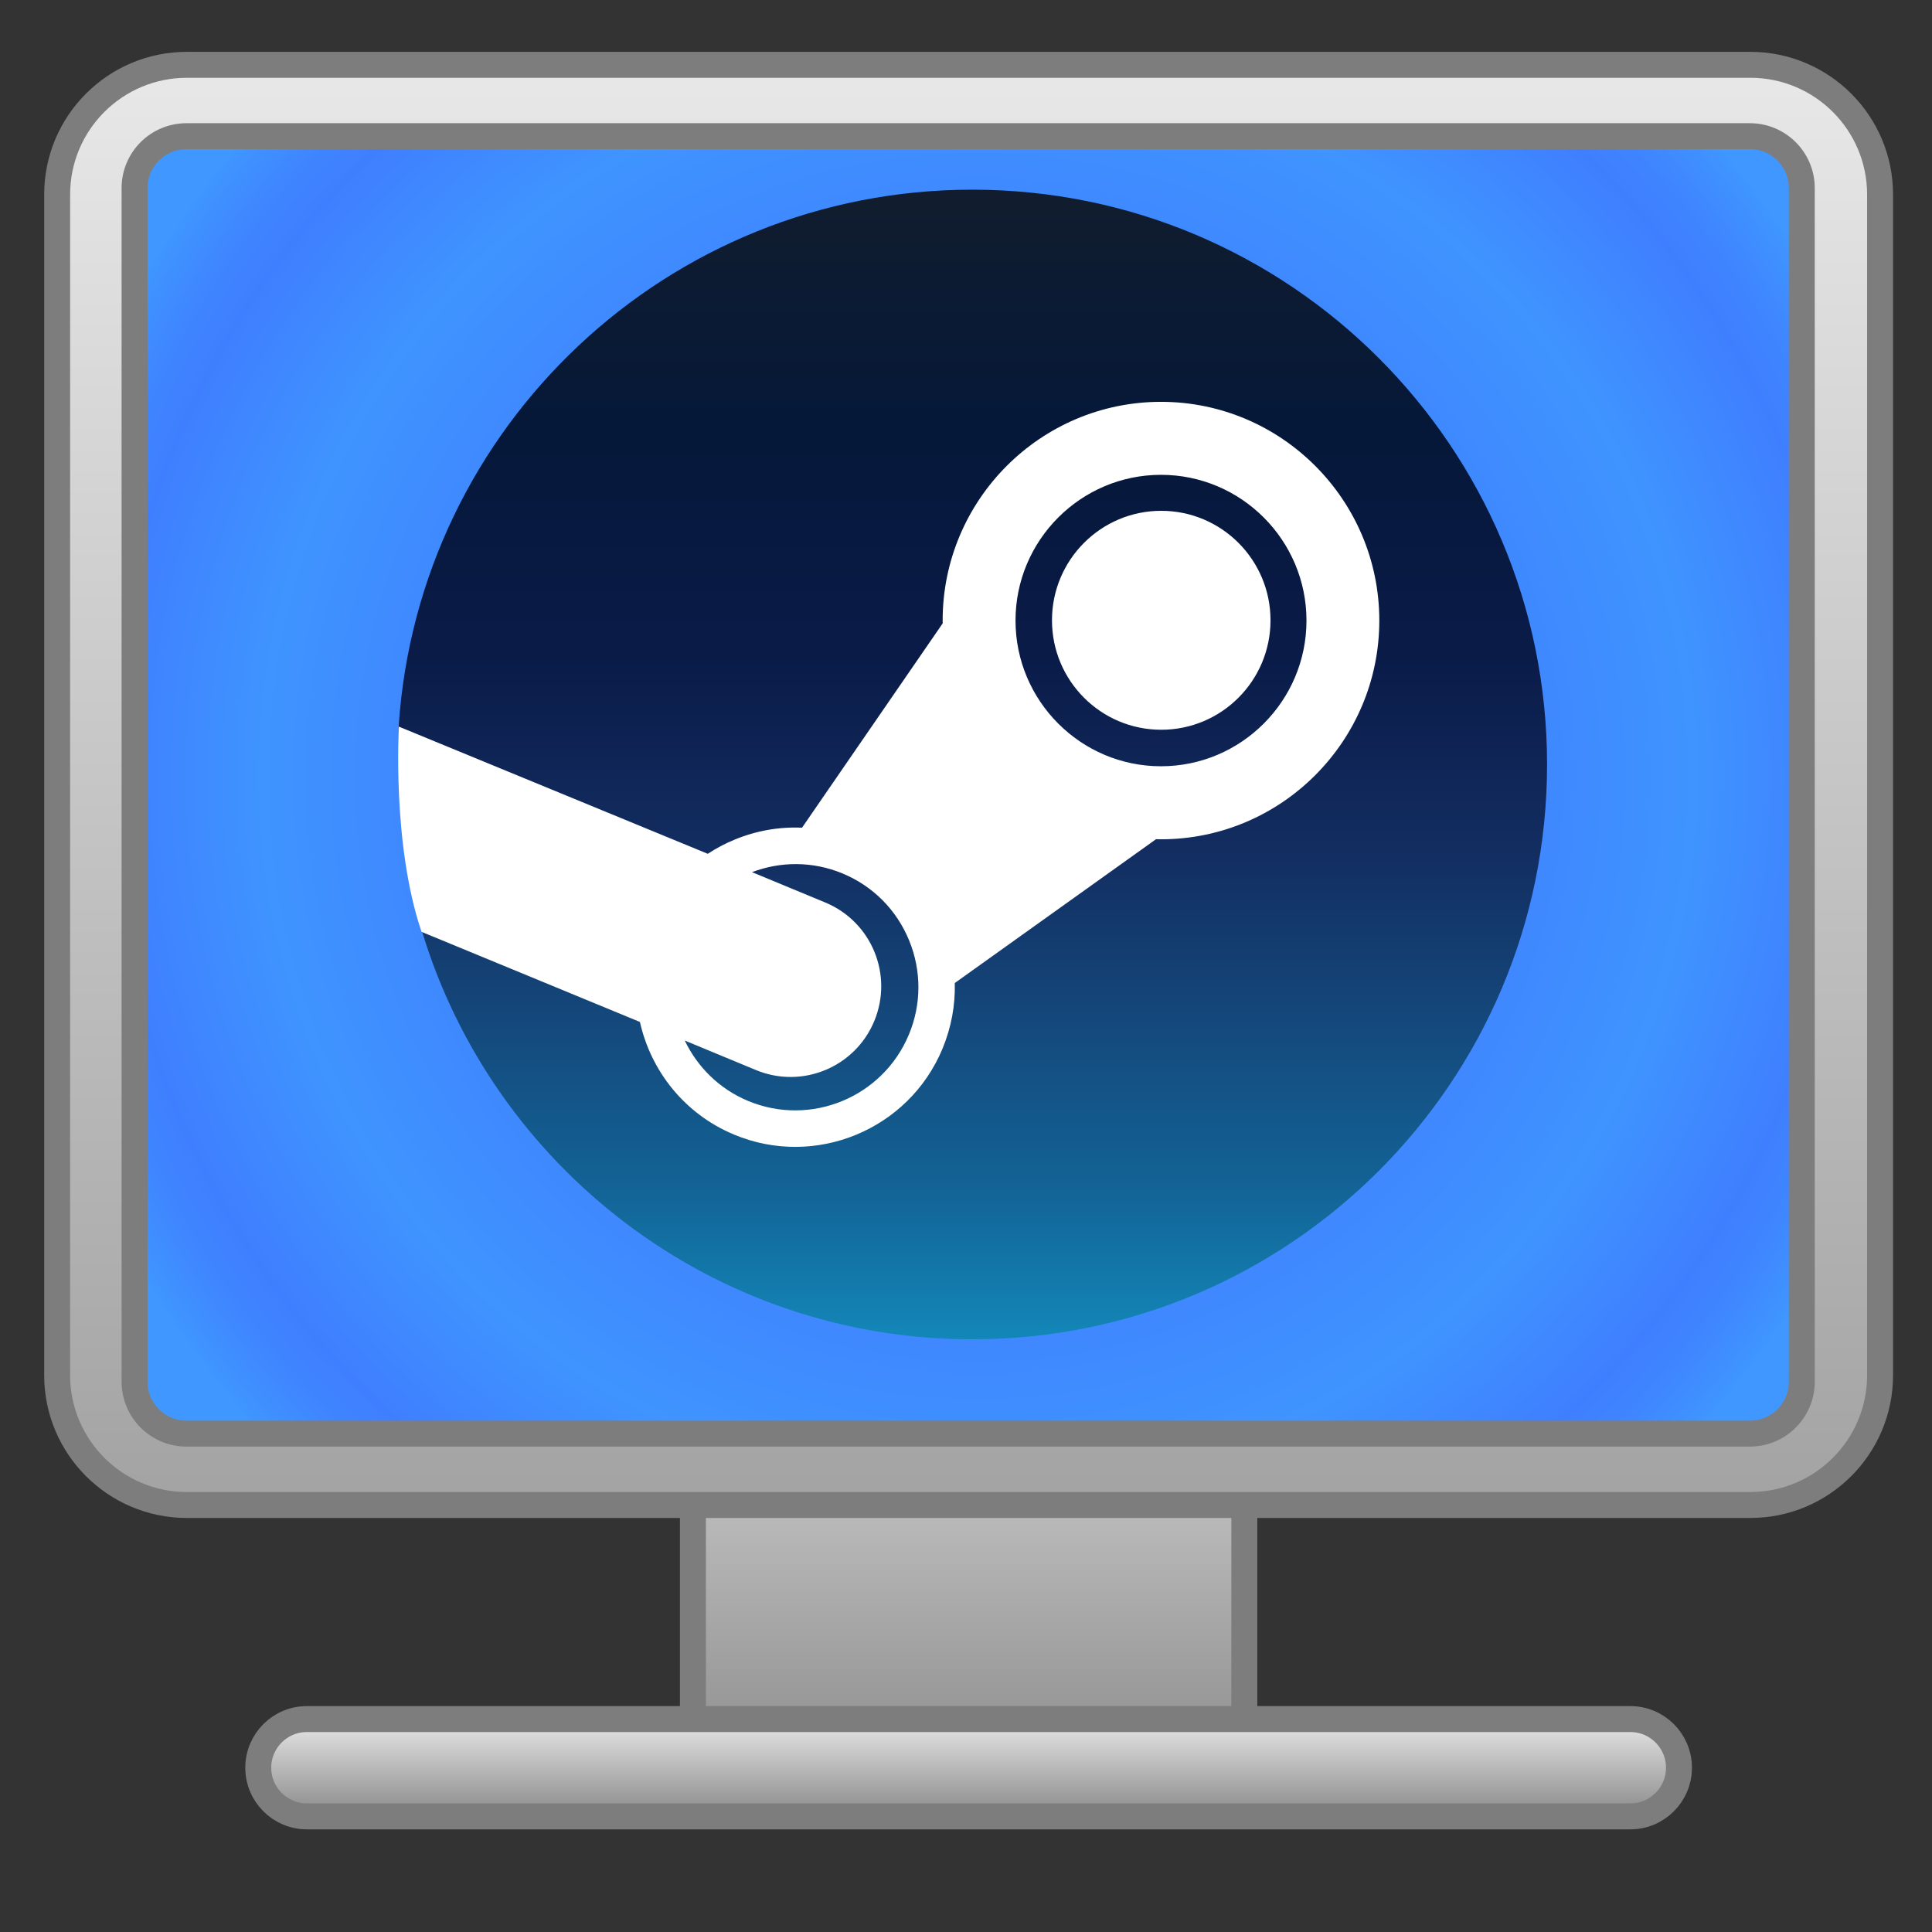 <?xml version="1.0" encoding="UTF-8" standalone="no"?>
<!-- Created with Inkscape (http://www.inkscape.org/) -->

<svg
   width="256mm"
   height="256mm"
   viewBox="0 0 256 256"
   version="1.1"
   id="svg5"
   inkscape:version="1.1.1 (3bf5ae0d25, 2021-09-20)"
   sodipodi:docname="steamview.svg"
   xmlns:inkscape="http://www.inkscape.org/namespaces/inkscape"
   xmlns:sodipodi="http://sodipodi.sourceforge.net/DTD/sodipodi-0.dtd"
   xmlns:xlink="http://www.w3.org/1999/xlink"
   xmlns="http://www.w3.org/2000/svg"
   xmlns:svg="http://www.w3.org/2000/svg">
  <rect x="0" y="0" width="256" height="256" fill="#333333" stroke="none"/>
  <sodipodi:namedview
     id="namedview7"
     pagecolor="#505050"
     bordercolor="#ffffff"
     borderopacity="1"
     inkscape:pageshadow="0"
     inkscape:pageopacity="0"
     inkscape:pagecheckerboard="1"
     inkscape:document-units="mm"
     showgrid="false"
     width="256mm"
     inkscape:zoom="0.49887767"
     inkscape:cx="846.90101"
     inkscape:cy="564.26659"
     inkscape:window-width="1280"
     inkscape:window-height="961"
     inkscape:window-x="-8"
     inkscape:window-y="-8"
     inkscape:window-maximized="1"
     inkscape:current-layer="layer1">
    <inkscape:grid
       type="xygrid"
       id="grid9" />
    <sodipodi:guide
       position="0,256"
       orientation="0,967.559"
       id="guide323" />
    <sodipodi:guide
       position="256,256"
       orientation="967.559,0"
       id="guide325" />
    <sodipodi:guide
       position="256,0"
       orientation="0,-967.559"
       id="guide327" />
    <sodipodi:guide
       position="0,0"
       orientation="-967.559,0"
       id="guide329" />
  </sodipodi:namedview>
  <defs
     id="defs2">
    <linearGradient
       x1="41.135"
       y1="50.837"
       x2="41.135"
       y2="72.087"
       id="XMLID_7_"
       gradientUnits="userSpaceOnUse"
       gradientTransform="matrix(3.438,0,0,3.438,-13.092,-10.629)">
      <stop
         style="stop-color:#e8e8e8;stop-opacity:1"
         offset="0"
         id="stop2005" />
      <stop
         style="stop-color:#8a8a8a;stop-opacity:1"
         offset="1"
         id="stop2007" />
    </linearGradient>
    <linearGradient
       x1="41.135"
       y1="69.337"
       x2="41.135"
       y2="73.087"
       id="XMLID_8_"
       gradientUnits="userSpaceOnUse"
       gradientTransform="matrix(3.438,0,0,3.438,-13.092,-10.629)">
      <stop
         style="stop-color:#e8e8e8;stop-opacity:1"
         offset="0"
         id="stop2012" />
      <stop
         style="stop-color:#8a8a8a;stop-opacity:1"
         offset="1"
         id="stop2014" />
    </linearGradient>
    <radialGradient
       cx="41.5"
       cy="32.999"
       r="37.491"
       id="XMLID_10_"
       gradientUnits="userSpaceOnUse">
      <stop
         style="stop-color:#3f94ff;stop-opacity:1"
         offset="0.006"
         id="stop2027" />
      <stop
         style="stop-color:#3f7fff;stop-opacity:1"
         offset="0.393"
         id="stop2029" />
      <stop
         style="stop-color:#3f85ff;stop-opacity:1"
         offset="0.545"
         id="stop2031" />
      <stop
         style="stop-color:#3f94ff;stop-opacity:1"
         offset="0.736"
         id="stop2033" />
      <stop
         style="stop-color:#3f7fff;stop-opacity:1"
         offset="0.893"
         id="stop2035" />
      <stop
         style="stop-color:#3f85ff;stop-opacity:1"
         offset="0.937"
         id="stop2037" />
      <stop
         style="stop-color:#3f94ff;stop-opacity:1"
         offset="0.993"
         id="stop2039" />
      <stop
         style="stop-color:#3f97ff;stop-opacity:1"
         offset="1"
         id="stop2041" />
    </radialGradient>
    <clipPath
       id="XMLID_9_">
      <use
         id="use2024"
         x="0"
         y="0"
         width="83"
         height="73.589"
         xlink:href="#XMLID_3_" />
    </clipPath>
    <linearGradient
       x1="41.135"
       y1="5.588"
       x2="41.135"
       y2="61.087"
       id="XMLID_11_"
       gradientUnits="userSpaceOnUse"
       gradientTransform="matrix(3.438,0,0,3.438,-13.092,-10.629)">
      <stop
         style="stop-color:#e8e8e8;stop-opacity:1"
         offset="0"
         id="stop2046" />
      <stop
         style="stop-color:#a3a3a3;stop-opacity:1"
         offset="1"
         id="stop2048" />
    </linearGradient>
    <path
       d="m 76.26,56.089 c 0,2.76 -2.24,5 -5,5 H 11.01 c -2.761,0 -5,-2.24 -5,-5 v -45.5 c 0,-2.762 2.239,-5 5,-5 h 60.25 c 2.76,0 5,2.238 5,5 z"
       id="XMLID_3_" />
    <linearGradient
       id="a"
       x2="116.689"
       x1="116.689"
       y2="232.875"
       gradientTransform="matrix(0.653,0,0,0.654,52.662,25.132)"
       y1="0"
       gradientUnits="userSpaceOnUse">
      <stop
         stop-color="#111D2E"
         offset="0"
         id="stop36" />
      <stop
         stop-color="#051839"
         offset=".212"
         id="stop38" />
      <stop
         stop-color="#0A1B48"
         offset=".407"
         id="stop40" />
      <stop
         stop-color="#132E62"
         offset=".581"
         id="stop42" />
      <stop
         stop-color="#144B7E"
         offset=".738"
         id="stop44" />
      <stop
         stop-color="#136497"
         offset=".873"
         id="stop46" />
      <stop
         stop-color="#1387B8"
         offset="1"
         id="stop48" />
    </linearGradient>
  </defs>
  <g
     inkscape:label="Слой 1"
     inkscape:groupmode="layer"
     id="layer1">
    <rect
       width="73.066"
       height="73.066"
       x="91.814"
       y="164.175"
       style="fill:url(#XMLID_7_);stroke:#7d7d7d;stroke-width:3.438"
       id="rect2009" />
    <path
       d="m 222.472,234.233 c 0,3.555 -2.892,6.447 -6.447,6.447 H 40.668 c -3.562,0 -6.447,-2.892 -6.447,-6.447 v 0 c 0,-3.566 2.885,-6.447 6.447,-6.447 H 216.025 c 3.555,0 6.447,2.881 6.447,6.447 z"
       style="fill:url(#XMLID_8_);stroke:#7d7d7d;stroke-width:3.438"
       id="path2016" />
    <g
       id="g2018"
       transform="matrix(3.438,0,0,3.438,-13.092,-10.629)">
      <defs
         id="defs2020">
        <path
           d="m 76.26,56.089 c 0,2.76 -2.24,5 -5,5 H 11.01 c -2.761,0 -5,-2.24 -5,-5 v -45.5 c 0,-2.762 2.239,-5 5,-5 h 60.25 c 2.76,0 5,2.238 5,5 z"
           id="path287" />
      </defs>
      <clipPath
         id="clipPath157">
        <use
           id="use155"
           x="0"
           y="0"
           width="83"
           height="73.589"
           xlink:href="#XMLID_3_" />
      </clipPath>
      <radialGradient
         cx="41.5"
         cy="32.999"
         r="37.491"
         id="radialGradient175"
         gradientUnits="userSpaceOnUse">
        <stop
           style="stop-color:#3f94ff;stop-opacity:1"
           offset="0.006"
           id="stop159" />
        <stop
           style="stop-color:#3f7fff;stop-opacity:1"
           offset="0.393"
           id="stop161" />
        <stop
           style="stop-color:#3f85ff;stop-opacity:1"
           offset="0.545"
           id="stop163" />
        <stop
           style="stop-color:#3f94ff;stop-opacity:1"
           offset="0.736"
           id="stop165" />
        <stop
           style="stop-color:#3f7fff;stop-opacity:1"
           offset="0.893"
           id="stop167" />
        <stop
           style="stop-color:#3f85ff;stop-opacity:1"
           offset="0.937"
           id="stop169" />
        <stop
           style="stop-color:#3f94ff;stop-opacity:1"
           offset="0.993"
           id="stop171" />
        <stop
           style="stop-color:#3f97ff;stop-opacity:1"
           offset="1"
           id="stop173" />
      </radialGradient>
      <rect
         width="83"
         height="65.999"
         x="0"
         y="0"
         clip-path="url(#XMLID_9_)"
         style="fill:url(#XMLID_10_)"
         id="rect2043" />
    </g>
    <path
       d="M 231.928,8.588 H 24.765 c -9.493,0 -17.192,7.695 -17.192,17.192 V 182.227 c 0,9.49 7.699,17.192 17.192,17.192 H 231.928 c 9.49,0 17.192,-7.702 17.192,-17.192 V 25.78 c 0,-9.493 -7.702,-17.192 -17.192,-17.192 z m 6.818,174.498 c 0,3.796 -3.081,6.877 -6.877,6.877 H 24.707 c -3.799,0 -6.877,-3.081 -6.877,-6.877 V 24.921 c 0,-3.796 3.077,-6.877 6.877,-6.877 H 231.869 c 3.796,0 6.877,3.081 6.877,6.877 z"
       style="fill:url(#XMLID_11_);stroke:#7d7d7d;stroke-width:3.438"
       id="path2050" />
    <path
       fill="url(#a)"
       d="m 55.859,123.207 c 9.41,31.388 38.518,54.258 72.969,54.258 42.065,0 76.166,-34.101 76.166,-76.166 0,-42.065 -34.101,-76.166 -76.166,-76.166 -40.365,0 -73.394,31.401 -76.002,71.106 4.929,8.277 6.852,13.396 3.034,26.969 z"
       id="path53"
       style="fill:url(#a);stroke-width:0.654" />
    <path
       fill="#ffffff"
       d="m 124.905,82.222 c 0,0.128 0,0.256 0.006,0.377 l -18.638,27.075 c -3.019,-0.137 -6.049,0.392 -8.922,1.576 -1.266,0.516 -2.453,1.151 -3.566,1.883 L 52.859,96.284 c 3.21e-4,0 -0.947,15.58 3,27.191 l 28.933,11.938 c 1.453,6.492 5.906,12.187 12.477,14.926 10.75,4.492 23.145,-0.628 27.617,-11.382 1.164,-2.811 1.706,-5.76 1.628,-8.702 l 26.668,-19.058 c 0.216,0.006 0.438,0.013 0.654,0.013 15.959,0 28.93,-13.01 28.93,-28.988 0,-15.979 -12.971,-28.977 -28.93,-28.977 -15.952,0 -28.93,12.999 -28.93,28.977 z m -4.472,54.864 c -3.461,8.31 -13.01,12.252 -21.311,8.793 -3.829,-1.595 -6.72,-4.518 -8.388,-8.002 l 9.418,3.903 c 6.121,2.55 13.144,-0.353 15.689,-6.472 2.552,-6.126 -0.343,-13.161 -6.461,-15.71 l -9.735,-4.034 c 3.757,-1.425 8.027,-1.478 12.017,0.183 4.023,1.674 7.144,4.825 8.798,8.852 1.654,4.027 1.648,8.473 -0.026,12.487 m 33.402,-35.553 c -10.624,0 -19.274,-8.663 -19.274,-19.311 0,-10.64 8.65,-19.306 19.274,-19.306 10.631,0 19.28,8.665 19.28,19.306 0,10.649 -8.65,19.311 -19.28,19.311 M 139.393,82.193 c 0,-8.011 6.486,-14.508 14.475,-14.508 7.996,0 14.481,6.497 14.481,14.508 0,8.011 -6.486,14.503 -14.481,14.503 -7.989,0 -14.475,-6.491 -14.475,-14.503 z"
       id="path55"
       style="stroke-width:0.654" />
  </g>
</svg>
